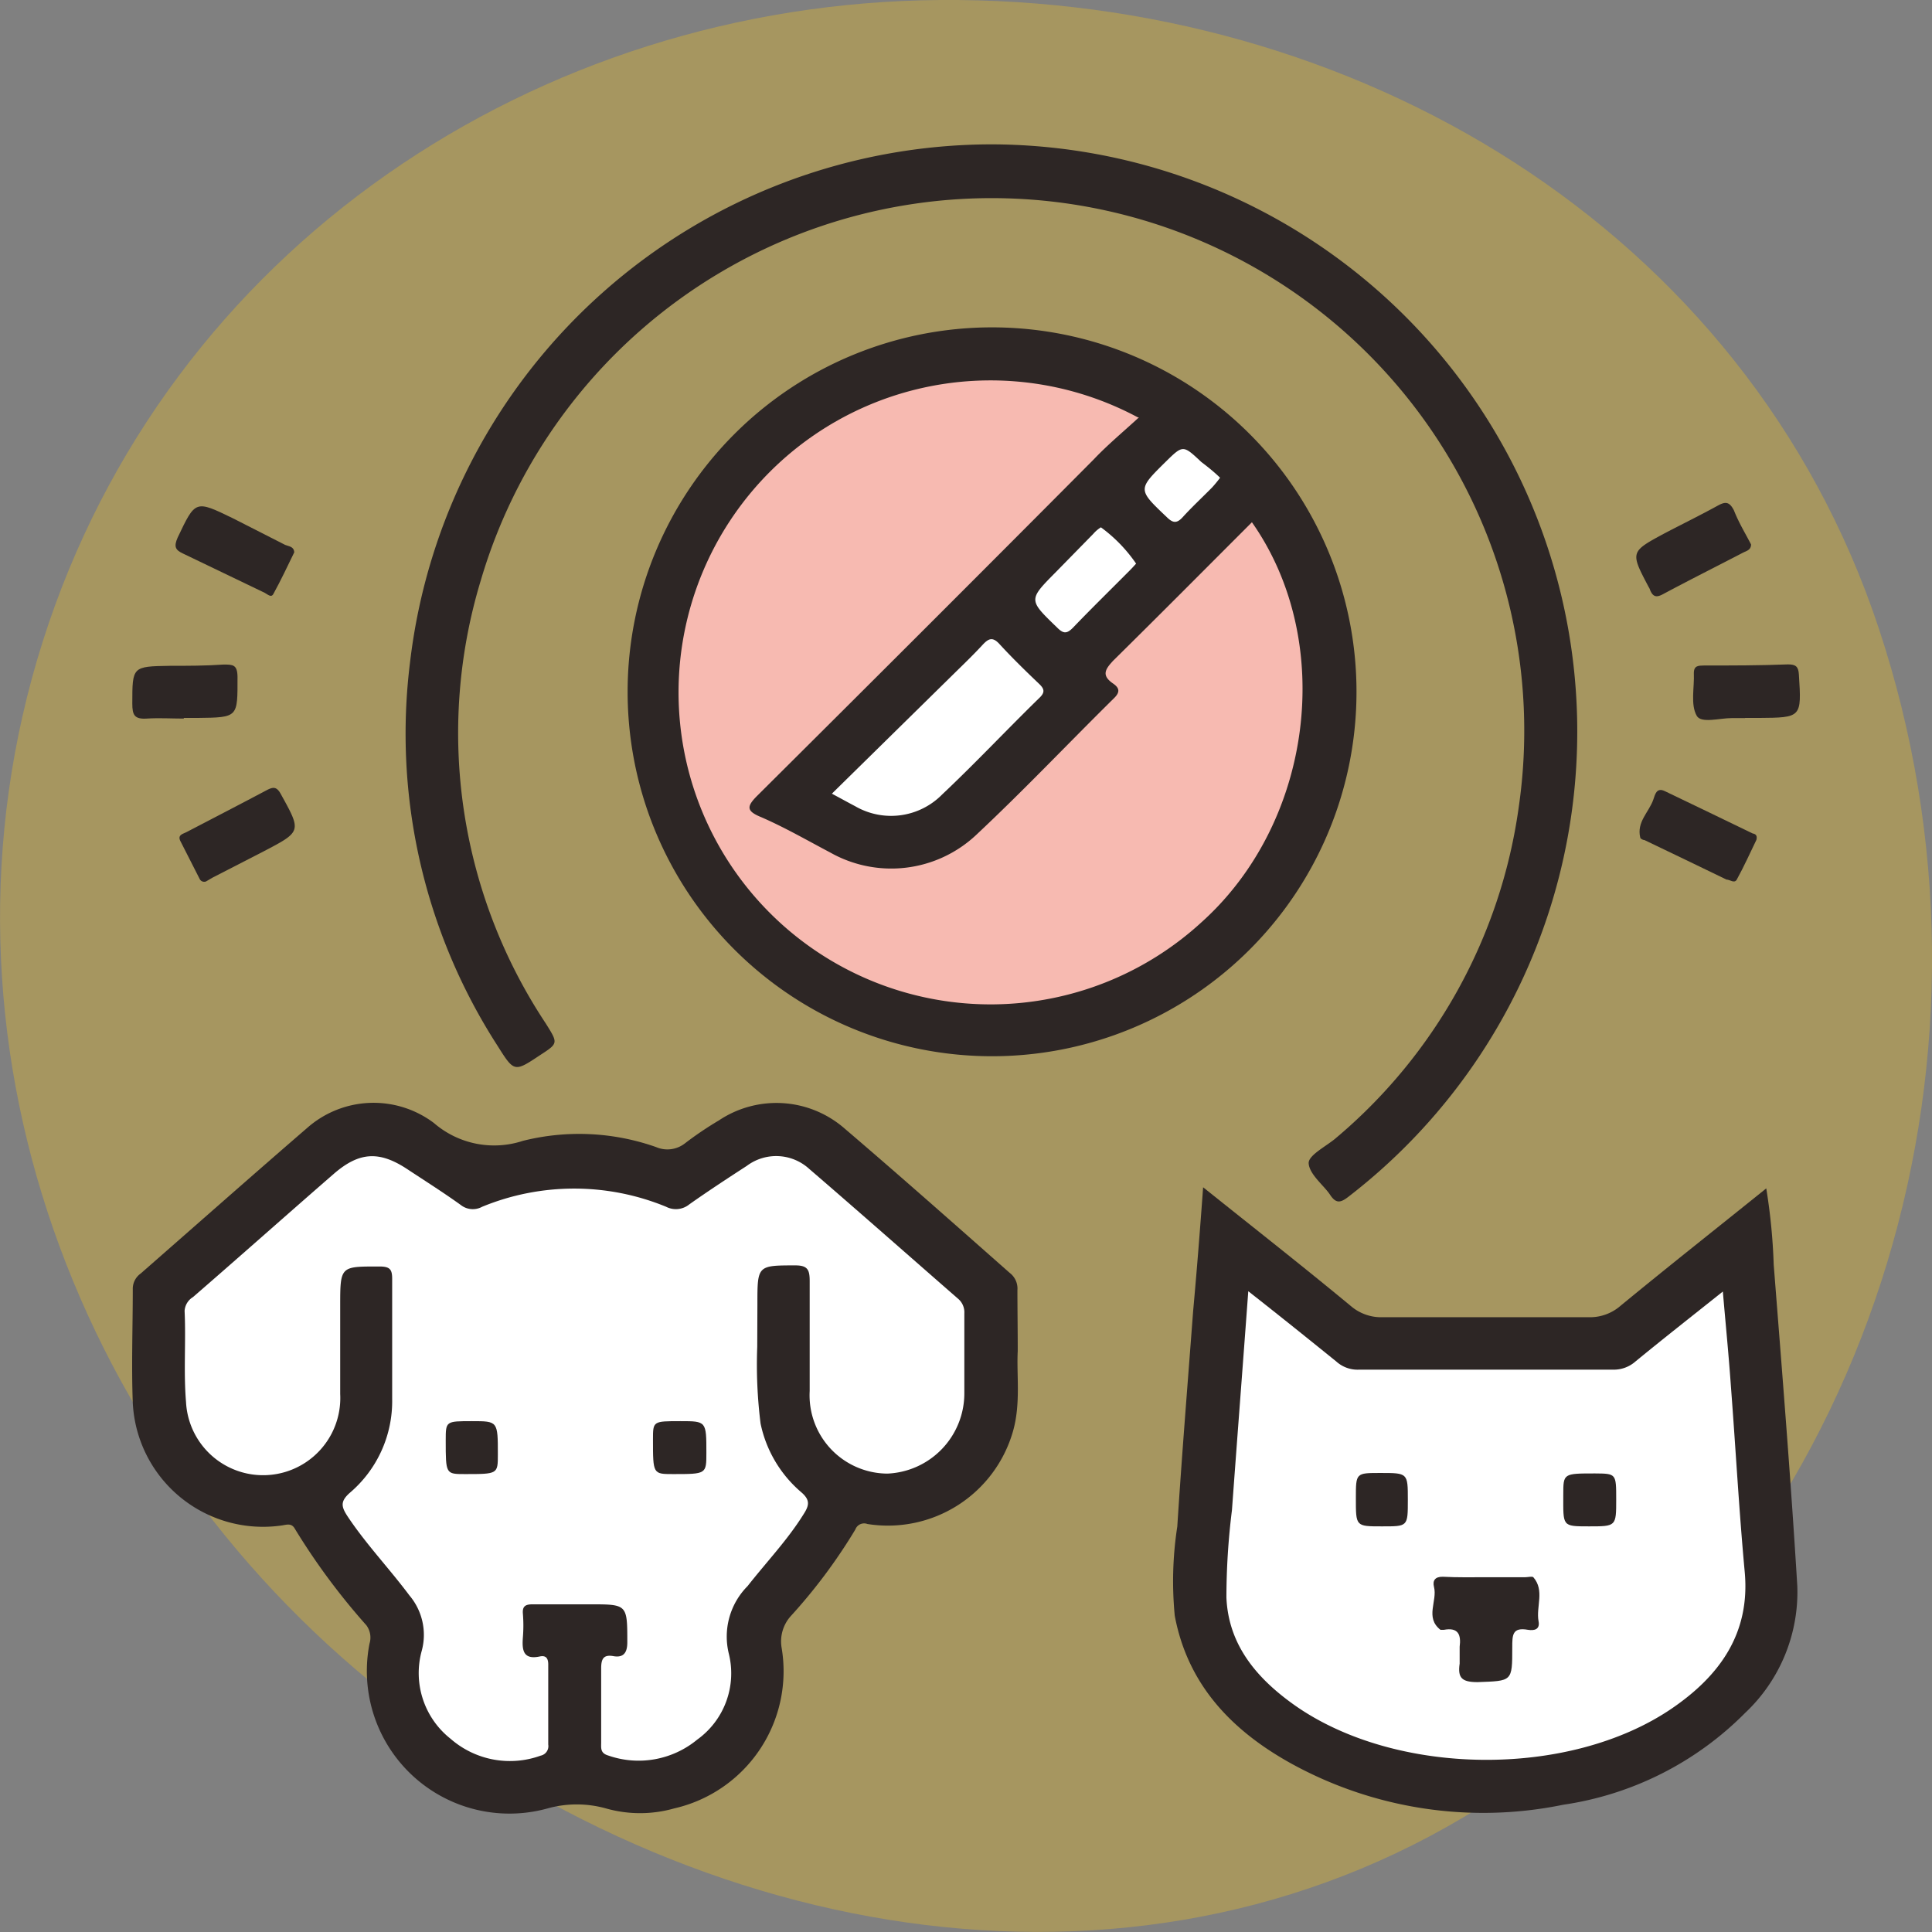 <svg xmlns="http://www.w3.org/2000/svg" viewBox="0 0 121.93 121.93"><rect x="0" y="0" width="121.93" height="121.93" fill="#808080" stroke="none"/><defs><style>.cls-1{fill:#feca17;fill-rule:evenodd;isolation:isolate;opacity:0.3;}.cls-2{fill:#2d2625;}.cls-3{fill:#f7bab1;}.cls-4{fill:#fff;}</style></defs><g id="Capa_2" data-name="Capa 2"><g id="Capa_1-2" data-name="Capa 1"><path class="cls-1" d="M59.33,0c26.05-.19,50.85,14.3,59.25,39.68,8.76,26.45,0,56.17-22.16,72.33-21.42,15.62-50,11.74-71.11-4.34C4.86,92.08-5.19,65.44,2.68,40.54S33.9.19,59.33,0Z"/><path class="cls-2" d="M62.61,20.66a23,23,0,1,1-23,22.91A23,23,0,0,1,62.61,20.66Z"/><path class="cls-2" d="M64.23,85.27c-.08,1.52.2,3.31-.3,5.06a8.21,8.21,0,0,1-9.19,5.85.59.59,0,0,0-.76.35A34.42,34.42,0,0,1,49.9,102a2.39,2.39,0,0,0-.57,2,8.88,8.88,0,0,1-6.78,10.13,7.89,7.89,0,0,1-4.31,0,6.86,6.86,0,0,0-3.68,0,9,9,0,0,1-11.24-10.4,1.3,1.3,0,0,0-.2-1.16,42.18,42.18,0,0,1-4.5-6.07c-.21-.39-.5-.28-.82-.23a8.23,8.23,0,0,1-9.42-7.74c-.09-2.38,0-4.76,0-7.15a1.18,1.18,0,0,1,.49-1c3.5-3.06,7-6.16,10.51-9.19a6.33,6.33,0,0,1,8-.32A5.81,5.81,0,0,0,33,72a14.61,14.61,0,0,1,8.4.39,1.8,1.8,0,0,0,1.85-.25,21.84,21.84,0,0,1,2.12-1.43,6.54,6.54,0,0,1,7.92.5c3.51,3,7,6.09,10.43,9.12a1.24,1.24,0,0,1,.49,1.09C64.21,82.6,64.23,83.81,64.23,85.27Z"/><path class="cls-2" d="M62.6,9.11A37.06,37.06,0,0,1,85.11,75.52c-.5.39-.79.46-1.17-.12s-1.32-1.29-1.35-2c0-.48,1-1,1.63-1.5A33.25,33.25,0,0,0,95.84,51a33.61,33.61,0,0,0-65.5-14.36A33.15,33.15,0,0,0,34.45,64.6c.78,1.25.79,1.24-.38,2-1.61,1.07-1.62,1.07-2.67-.6a36.33,36.33,0,0,1-5.52-24.22A37,37,0,0,1,62.6,9.11Z"/><path class="cls-2" d="M75.93,74.93c3.25,2.6,6.31,5,9.33,7.5a2.93,2.93,0,0,0,2,.7q6.51,0,13,0a2.93,2.93,0,0,0,2-.71c3-2.47,6.08-4.9,9.21-7.42a37.41,37.41,0,0,1,.47,4.81c.53,6.76,1.08,13.53,1.49,20.3a10.48,10.48,0,0,1-3.3,8,20.3,20.3,0,0,1-11.48,5.79,25.1,25.1,0,0,1-17.3-2.68c-3.66-2.06-6.4-4.93-7.21-9.25a22.58,22.58,0,0,1,.16-5.63c.29-4.54.66-9.07,1-13.6C75.53,80.22,75.73,77.68,75.93,74.93Z"/><path class="cls-2" d="M18.57,34.86c-.42.86-.84,1.76-1.32,2.63-.14.26-.38,0-.55-.08l-5.16-2.48c-.47-.22-.58-.43-.33-1,1.13-2.37,1.1-2.38,3.49-1.22L18,34.39C18.25,34.49,18.55,34.49,18.57,34.86Z"/><path class="cls-2" d="M13,55.63a.32.32,0,0,1-.4-.16l-1.2-2.36c-.22-.41.12-.47.36-.59,1.69-.88,3.39-1.76,5.07-2.65.4-.21.63-.24.89.24,1.31,2.37,1.33,2.36-1.1,3.63l-3.21,1.65Z"/><path class="cls-2" d="M110.51,34.36c0,.35-.29.41-.49.51-1.69.88-3.39,1.73-5.07,2.63-.44.24-.64.14-.81-.26a.66.66,0,0,0-.09-.19c-1.17-2.22-1.17-2.22,1-3.39,1.13-.59,2.27-1.15,3.38-1.76.48-.26.72-.23,1,.31C109.74,33,110.15,33.66,110.51,34.36Z"/><path class="cls-2" d="M110.85,53c-.39.8-.78,1.68-1.24,2.51-.15.27-.43,0-.65,0-1.72-.84-3.45-1.66-5.17-2.49-.09,0-.25-.08-.27-.15-.25-1,.56-1.62.83-2.43.1-.28.19-.77.72-.51,1.85.88,3.69,1.78,5.54,2.67C110.78,52.63,110.92,52.71,110.85,53Z"/><path class="cls-2" d="M110.13,45.32h-.85c-.76,0-1.93.35-2.2-.15-.4-.71-.14-1.77-.18-2.69,0-.48.29-.47.63-.48,1.77,0,3.54,0,5.31-.07.5,0,.66.14.69.65.17,2.71.18,2.71-2.55,2.73h-.85Z"/><path class="cls-2" d="M11.6,45.35c-.78,0-1.56-.05-2.34,0s-.91-.23-.91-.95c0-2.34,0-2.34,2.36-2.38,1.13,0,2.26,0,3.4-.08.58,0,.87,0,.88.77,0,2.57.07,2.57-2.54,2.6H11.6Z"/><path class="cls-3" d="M71.88,26.34c-1,.92-2,1.75-2.86,2.66C62,36.06,54.91,43.14,47.82,50.19c-.73.72-.72,1,.24,1.39,1.49.65,2.91,1.47,4.35,2.23A7.83,7.83,0,0,0,61.6,52.7c3-2.81,5.8-5.77,8.71-8.64.4-.39.33-.65-.06-.92-.76-.52-.49-.91,0-1.44,2.93-2.89,5.84-5.82,8.76-8.74,5.3,7.54,3.85,18.95-3.2,25.26a19.69,19.69,0,1,1-4-31.88Z"/><path class="cls-4" d="M52.5,50.09l7.63-7.5c.63-.62,1.27-1.23,1.87-1.88.38-.41.64-.55,1.09-.05.79.86,1.63,1.68,2.48,2.49.35.33.4.55,0,.92-2.05,2-4,4.08-6.11,6.07a4.52,4.52,0,0,1-5.49.74C53.55,50.66,53.12,50.42,52.5,50.09Z"/><path class="cls-4" d="M71.7,35.57c-.09.1-.23.26-.38.41-1.2,1.21-2.42,2.4-3.6,3.63-.39.4-.61.39-1,0-1.82-1.76-1.83-1.74-.09-3.5L69,33.69a2.05,2.05,0,0,1,.48-.41A9.48,9.48,0,0,1,71.7,35.57Z"/><path class="cls-4" d="M77,30.15a7.54,7.54,0,0,1-.5.61c-.62.63-1.27,1.23-1.86,1.88-.39.43-.64.35-1,0-1.84-1.75-1.85-1.74-.09-3.48,1.11-1.09,1.11-1.09,2.27,0C76.22,29.46,76.63,29.79,77,30.15Z"/><path class="cls-4" d="M47.79,85A29.88,29.88,0,0,0,48,89.84a7.77,7.77,0,0,0,2.55,4.32c.59.5.53.84.16,1.41-1,1.61-2.33,3-3.53,4.53A4.52,4.52,0,0,0,46,104.38a5.15,5.15,0,0,1-2,5.41,5.81,5.81,0,0,1-5.62,1c-.5-.15-.44-.47-.44-.81,0-1.56,0-3.13,0-4.69,0-.6.15-.88.77-.77s.88-.19.88-.87c0-2.4,0-2.4-2.35-2.4-1.21,0-2.42,0-3.62,0-.45,0-.66.11-.62.59a9.27,9.27,0,0,1,0,1.49c-.06.79,0,1.44,1.07,1.21.43-.09.54.17.53.56,0,1.67,0,3.34,0,5a.61.61,0,0,1-.48.7,5.69,5.69,0,0,1-5.69-1.07,5.28,5.28,0,0,1-1.81-5.56,3.85,3.85,0,0,0-.78-3.48c-1.27-1.7-2.75-3.25-3.91-5-.39-.6-.47-.93.15-1.48a7.59,7.59,0,0,0,2.67-5.92c0-2.53,0-5,0-7.57,0-.58-.12-.78-.75-.79-2.53,0-2.53-.06-2.53,2.51,0,1.85,0,3.69,0,5.54a4.87,4.87,0,0,1-9.73.5c-.16-1.91,0-3.83-.09-5.75a1.1,1.1,0,0,1,.53-.87c3-2.6,5.92-5.2,8.9-7.79,1.6-1.38,2.86-1.45,4.63-.28,1.12.74,2.26,1.46,3.36,2.25a1.23,1.23,0,0,0,1.36.12,15.26,15.26,0,0,1,11.61,0,1.34,1.34,0,0,0,1.46-.15c1.19-.84,2.41-1.64,3.63-2.43a3.09,3.09,0,0,1,3.94.19c3.15,2.71,6.26,5.46,9.39,8.19a1.12,1.12,0,0,1,.4.93c0,1.67,0,3.34,0,5A5.07,5.07,0,0,1,56,93a4.94,4.94,0,0,1-4.9-5.21c0-2.31,0-4.62,0-6.93,0-.7-.11-1-.9-1-2.4,0-2.4,0-2.4,2.44Z"/><path class="cls-4" d="M78.78,81.49c2,1.57,3.78,3,5.56,4.44a2,2,0,0,0,1.44.51h16a2.07,2.07,0,0,0,1.44-.52c1.78-1.46,3.59-2.88,5.51-4.41.18,2.1.37,4,.51,6,.3,3.9.51,7.8.87,11.69s-1.59,6.57-4.61,8.63c-6.48,4.41-17.43,4.29-23.82-.23-2.35-1.67-4.15-3.77-4.28-6.77a44.88,44.88,0,0,1,.35-5.53C78.08,90.78,78.43,86.25,78.78,81.49Z"/><path class="cls-2" d="M42.94,89.69c1.64,0,1.64,0,1.64,2,0,1.34,0,1.34-2.1,1.34-1.27,0-1.27,0-1.27-2.18C41.21,89.69,41.21,89.69,42.94,89.69Z"/><path class="cls-2" d="M29.79,89.69c1.63,0,1.63,0,1.63,2.1,0,1.24,0,1.24-2.08,1.24-1.21,0-1.21,0-1.21-2.12C28.13,89.69,28.13,89.69,29.79,89.69Z"/><path class="cls-2" d="M93.81,99.54h2.44c.18,0,.44-.07.52,0,.73.84.16,1.86.33,2.78.1.52-.27.6-.66.54-1-.18-1,.32-1,1.12,0,2.16,0,2.1-2.19,2.18-1,0-1.26-.27-1.13-1.17,0-.35,0-.71,0-1.06.1-.77-.09-1.24-1-1.07-.07,0-.17,0-.21,0-1-.78-.18-1.82-.41-2.71-.1-.4.07-.65.56-.64C92,99.56,92.89,99.54,93.81,99.54Z"/><path class="cls-2" d="M102,94.63c0,1.7,0,1.7-1.72,1.7s-1.62,0-1.62-2c0-1.34,0-1.34,2-1.34C102,93,102,93,102,94.63Z"/><path class="cls-2" d="M85.57,94.54c0-1.58,0-1.58,1.54-1.58,1.74,0,1.74,0,1.74,1.7s0,1.67-1.65,1.67S85.57,96.33,85.57,94.54Z"/></g></g></svg>